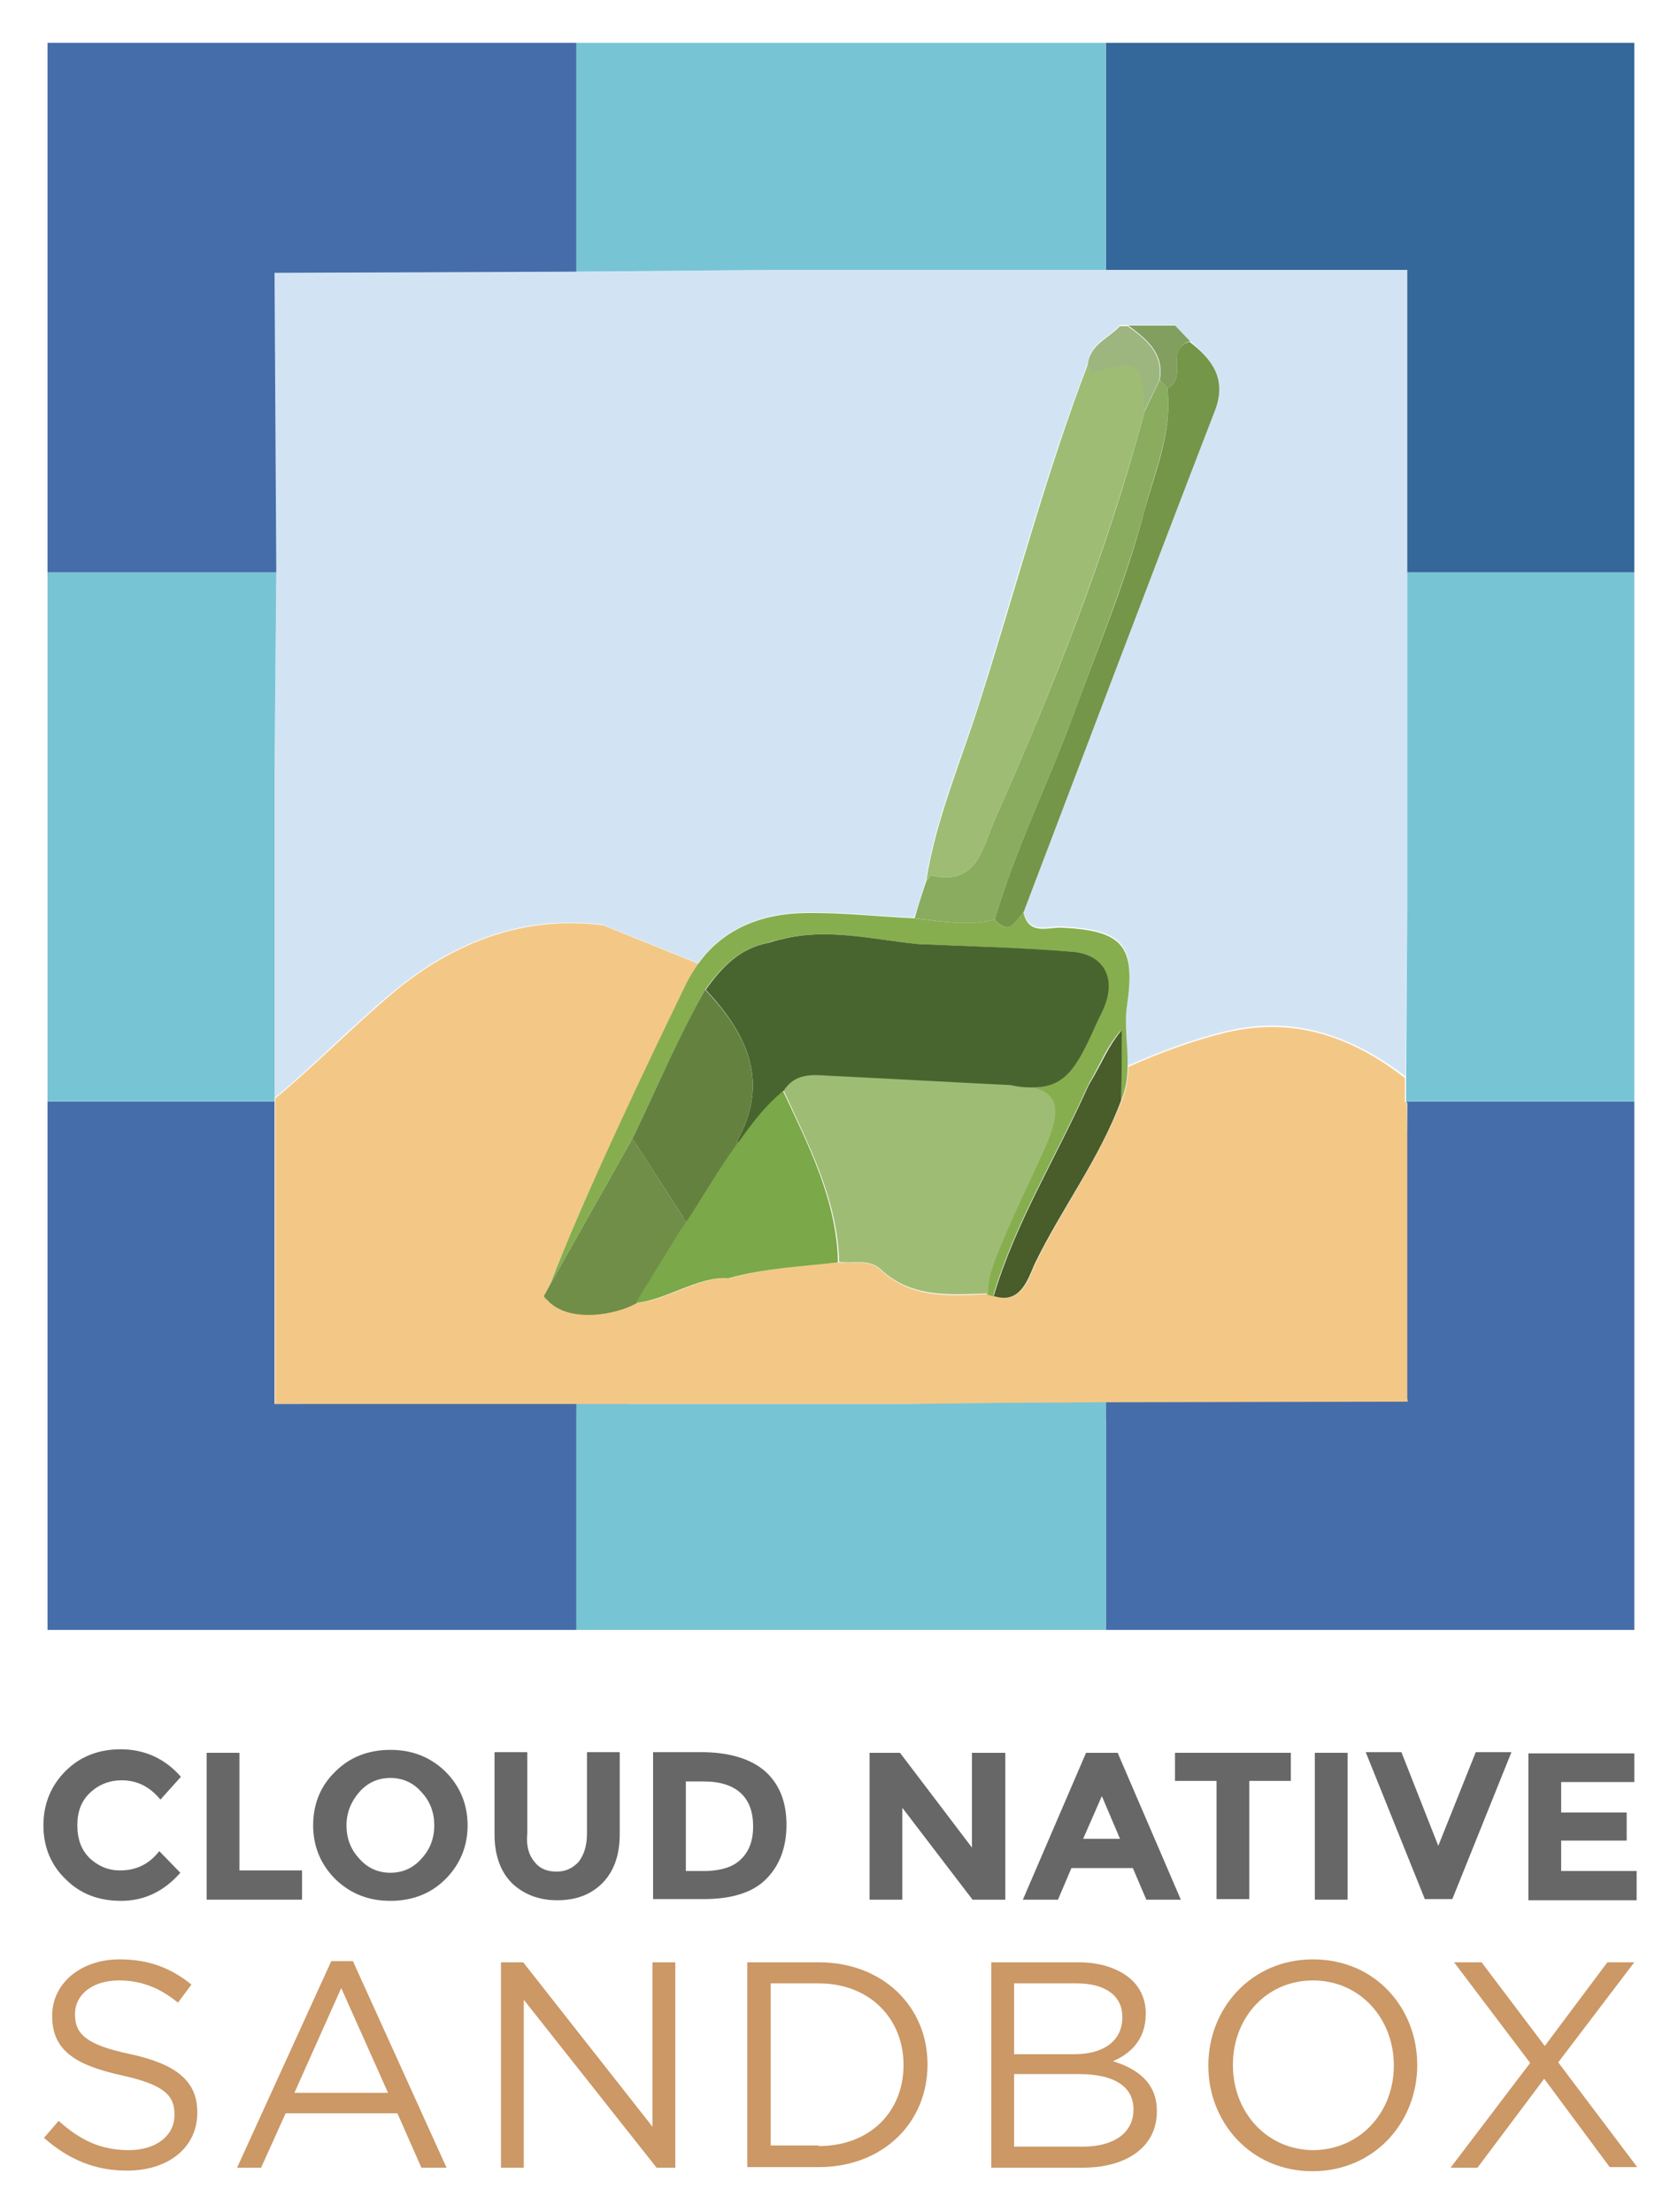 <svg xmlns="http://www.w3.org/2000/svg" role="img" viewBox="0.48 1.98 286.79 378.04"><style>svg {enable-background:new 0 0 288 387.2}</style><style>.st0{fill:#d2e4f4}.st1{fill:#f3c887}.st18{fill:#666766}.st21{fill:#9fbc75}</style><path id="XMLID_207_" d="M21 321.6c2.8 0 5-1.1 6.7-3.3l3.6 3.7c-2.8 3.2-6.2 4.8-10.1 4.8-3.9 0-7-1.2-9.5-3.7-2.5-2.4-3.8-5.5-3.8-9.2 0-3.7 1.3-6.8 3.8-9.3 2.5-2.5 5.7-3.7 9.4-3.7 4.1 0 7.6 1.6 10.3 4.7l-3.5 3.9c-1.8-2.2-4-3.3-6.6-3.3-2.1 0-3.9.7-5.4 2.1-1.5 1.4-2.2 3.2-2.2 5.6s.7 4.2 2.1 5.6c1.5 1.4 3.2 2.1 5.2 2.1z" class="st18"/><path id="XMLID_205_" d="M35.8 326.6v-25.1h5.6v20.1h10.7v5H35.8z" class="st18"/><path id="XMLID_157_" d="M76.6 323.1c-2.5 2.5-5.7 3.7-9.4 3.7s-6.8-1.2-9.4-3.7c-2.5-2.5-3.8-5.6-3.8-9.2 0-3.7 1.3-6.8 3.8-9.2 2.5-2.5 5.7-3.7 9.4-3.7s6.8 1.2 9.4 3.7c2.5 2.5 3.8 5.6 3.8 9.2 0 3.6-1.3 6.7-3.8 9.2zm-1.9-9.2c0-2.2-.7-4.1-2.2-5.7-1.4-1.6-3.2-2.4-5.3-2.4-2.1 0-3.9.8-5.3 2.4-1.4 1.6-2.2 3.5-2.2 5.7s.7 4.1 2.2 5.7c1.4 1.6 3.2 2.4 5.3 2.4 2.1 0 3.9-.8 5.3-2.4 1.5-1.6 2.2-3.5 2.2-5.7z" class="st18"/><path id="XMLID_155_" d="M91.8 320.1c.9 1.2 2.2 1.7 3.8 1.7 1.6 0 2.8-.6 3.8-1.7.9-1.2 1.4-2.7 1.4-4.8v-13.9h5.6v14c0 3.6-1 6.4-3 8.4s-4.6 2.9-7.7 2.9c-3.1 0-5.7-1-7.7-2.9-2-2-3-4.8-3-8.4v-14h5.6v13.9c-.2 2 .2 3.6 1.2 4.8z" class="st18"/><path id="XMLID_151_" d="M131.3 304.7c2.4 2.2 3.6 5.2 3.6 9.1s-1.2 7-3.5 9.3c-2.3 2.3-5.9 3.4-10.7 3.4h-8.6v-25.1h8.9c4.4.1 7.9 1.2 10.3 3.3zm-4.2 15c1.4-1.3 2.1-3.2 2.1-5.6 0-2.5-.7-4.4-2.1-5.7-1.4-1.3-3.5-2-6.3-2h-3.1v15.3h3.6c2.5-.1 4.5-.7 5.8-2z" class="st18"/><path id="XMLID_103_" d="M166.7 301.5h5.6v25.1h-5.6l-12-15.7v15.7h-5.6v-25.1h5.2l12.3 16.2v-16.2z" class="st18"/><path id="XMLID_100_" d="M196.4 326.6l-2.3-5.4h-10.5l-2.3 5.4h-6l10.8-25.1h5.4l10.8 25.1h-5.9zm-7.6-17.7l-3.2 7.3h6.3l-3.1-7.3z" class="st18"/><path id="XMLID_98_" d="M214 306.3v20.2h-5.6v-20.2h-7.1v-4.8h19.8v4.8H214z" class="st18"/><path id="XMLID_96_" d="M225.2 301.5h5.6v25.1h-5.6v-25.1z" class="st18"/><path id="XMLID_94_" d="M246.3 317.4l6.4-16h6.1l-10.1 25.1H244l-10.1-25.1h6.1l6.3 16z" class="st18"/><path id="XMLID_12_" d="M279.8 301.5v5h-12.5v5.2h11.2v4.8h-11.2v5.2h12.9v5h-18.5v-25.1h18.1z" class="st18"/><g><path fill="#cb9866" d="M8 367.3l2.5-2.9c3.7 3.3 7.2 5 12 5 4.7 0 7.8-2.5 7.8-6v-.1c0-3.3-1.8-5.1-9.1-6.7-8.1-1.8-11.8-4.4-11.8-10.1v-.1c0-5.5 4.9-9.6 11.5-9.6 5.1 0 8.8 1.5 12.3 4.3l-2.3 3.1c-3.3-2.7-6.5-3.8-10.1-3.8-4.6 0-7.5 2.5-7.5 5.7v.1c0 3.3 1.8 5.2 9.5 6.8 7.8 1.7 11.4 4.6 11.4 9.9v.1c0 6-5 9.9-12 9.9-5.5 0-10-1.9-14.2-5.6zm49.1-30.2h3.7l16 35.3h-4.3l-4.1-9.3H49.3l-4.2 9.3H41l16.1-35.3zm9.7 22.5l-8-17.9-8 17.9h16zm19.4-22.3h3.7l22.1 28.1v-28.1h3.9v35.1h-3.2L90 343.7v28.7h-3.9v-35.1zm42 0h12.2c11 0 18.6 7.6 18.6 17.4v.1c0 9.9-7.6 17.5-18.6 17.5h-12.2v-35zm12.2 31.4c8.9 0 14.5-6 14.5-13.8v-.1c0-7.8-5.7-13.9-14.5-13.9h-8.2v27.7h8.2zm29.5-31.4h14.9c4 0 7.2 1.2 9.2 3.1 1.5 1.5 2.3 3.4 2.3 5.6v.1c0 4.6-2.8 6.9-5.6 8.1 4.2 1.3 7.5 3.7 7.5 8.5v.1c0 6-5.1 9.6-12.7 9.6h-15.6v-35.1zm14.3 15.7c4.8 0 8.1-2.2 8.1-6.3v-.1c0-3.5-2.8-5.7-7.8-5.7h-10.7V353h10.4zm1.4 15.8c5.3 0 8.6-2.4 8.6-6.3v-.1c0-3.8-3.2-6-9.3-6h-11.1v12.4h11.8zM207 355v-.1c0-9.7 7.3-18.1 17.9-18.1 10.7 0 17.8 8.4 17.8 18v.1c0 9.7-7.3 18.1-17.9 18.1-10.6 0-17.8-8.4-17.8-18zm31.7 0v-.1c0-8-5.8-14.5-13.8-14.5s-13.7 6.4-13.7 14.4v.1c0 8 5.8 14.5 13.8 14.5 8-.1 13.7-6.5 13.7-14.4zm23.3-.5l-13-17.2h4.7l10.8 14.3 10.7-14.3h4.6l-13 17.1 13.5 17.9h-4.7l-11.2-15.1-11.4 15.2h-4.6l13.6-17.9z"/></g><g><path d="M53.1 241.1c-.3.3-.7.6-1.1.8h56.4c0-.3.1-.5.2-.8H53.1zm119.5 0c-.2.2-.3.5-.4.7l17.3-.1.3.3H241v-1c-.9.1-1.9.1-3 .1h-65.4zM99 48.4l-.3-.3H47.4v51.3l.3.4-.3 33.9v55.9c6.9-5.7 13.3-12.4 20.2-18.1 10.7-8.9 22.7-13.2 35.9-11.5l16.3 6.6c4.2-5.9 10.7-8.6 18.3-8.7 6.2-.1 12.4.6 18.6.9.7-2.1 1.4-4.3 2-6.4 1.7-10.8 6.1-20.8 9.3-31 6-19.2 11.2-38.6 18.4-57.4.4-3.4 3.7-4.3 5.5-6.5h9.3c.9.9 1.7 1.8 2.6 2.7 3.8 3.1 6.3 6.5 4.3 11.8-10.9 28.6-21.8 57.2-32.7 85.7.9 4 4.2 2.5 6.5 2.6 10.5.5 12.8 3.1 11.2 13.3-.5 3.5.1 7 .1 10.5 5.5-2.4 11-4.5 16.8-5.9 11.5-2.8 21.4.7 30.7 7.7l.3-29.9V48.1H132.8l-33.8.3z" class="st0"/><path d="M196 72.3c0-.1.1-.1.1-.2 0 0-.1-.1-.1-.2v.4z" class="st0"/><path d="M117.8 210.9s0-.1 0 0c-.1 0 0 0 0 0z" class="st1"/><path d="M210.1 178.4c-5.8 1.4-11.4 3.5-16.8 5.9 0 1.9-.3 3.8-1.1 5.7-3.8 10-10.2 18.5-14.8 28-1.2 2.8-2.5 6.8-6.8 5.5h-.1l-.1-.1c-.3-.1-.7-.2-1-.3-6.5.3-13.1.9-18.5-4.2-1.9-1.8-4.6-.9-7-1.2-6.3.6-12.6 1-18.7 2.7-5.1-.4-10.8 3.8-15.8 4.2v-.1c-3.3 2-11.8 3.7-15.5-.6h-.2v-.1l-.3-.3 1.1-2c5.6-14.9 17.1-38.5 23.5-51.7.6-1.1 1.2-2.2 1.9-3.1l-16.3-6.6c-13.2-1.7-25.2 2.6-35.9 11.5-6.9 5.8-13.3 12.4-20.2 18.1v52.2H52c.4-.2-1.6 1.9-1.3 1.6 18.5 0 35.4-.4 53.9-.4-.1.3 3.8-1.5 3.7-1.2h47l16.8-.1c.2-.2-1.3 2.6-1.2 2.4 21.8 0 45.6.8 67.4.8 1.1 0 3.1-1.2 4-1.3l-1.4-53.2-.3-.3v-4c-9.1-7.1-19-10.5-30.5-7.8z" class="st1"/><path fill="#9db57f" d="M196 72c0 .1.1.1.1.2.8-1.7 1.7-3.5 2.5-5.2.8-4.6-2.2-7-5.4-9.3h-1.3c-1.9 2.1-5.1 3.1-5.5 6.5.2.6.6 1.7.7 1.7 7.9-2.6 8.6-2.2 8.9 6.1z"/><path fill="#829f60" d="M198.7 66.9c.4.5.9.9 1.3 1.4 3.6-1.6-.5-6.8 3.9-8-.9-.9-1.7-1.8-2.6-2.7h-8c3.1 2.3 6.2 4.7 5.4 9.3z"/><path d="M159.7 151.6c7.7 1.7 8.6-4.4 10.7-9.3 10.1-22.8 19.2-45.9 25.7-70V72c-.3-8.3-1-8.7-8.9-6.3-.1 0-.5-1.1-.7-1.7-7.2 18.8-12.3 38.2-18.4 57.4-3.2 10.3-7.6 20.3-9.3 31 .3-.2.6-.8.9-.8z" class="st21"/><path fill="#86ae4f" d="M93.6 223.9h.2l-.2-.2v.2zm.9-2.4l14.2-25.2c4.1-8.5 7.8-17.2 12.3-25.2 2.7-3.8 5.9-7.1 10.7-8 .8-.3 1.5-.5 2.2-.6 7.8-2 15.6 0 23.3.8 8.8.4 17.6.7 26.3 1.3 5.4.4 7.6 4.3 5.7 9.2-.3.8-.7 1.6-1.1 2.4-3.5 7.7-5.3 11.8-11.6 11.6 4.9 1 5.3 4 2.5 10.4-2.8 6.2-5.9 12.4-8.4 18.7-.9 2.1-1.5 4.1-1.4 6.3.3.1.7.2 1 .3 3.7-12.5 10.4-23.1 16.2-36 2.8-4.9 3-6.3 5.7-9.5v12c.8-1.9 1.1-3.8 1.1-5.7.1-3.5-.6-7.1-.1-10.5 1.5-10.2-.7-12.8-11.2-13.3-2.3-.1-5.6 1.4-6.5-2.6-1.4 1.4-2.5 4.1-4.9 1.2-4.6 1.2-9.2.3-13.8-.2-6.2-.3-12.4-1-18.6-.9-7.6.1-14.1 2.8-18.3 8.7-.7 1-1.3 2-1.9 3.1-6.4 13.2-17.8 36.9-23.4 51.7zm75.9 2.1c0-.1.1-.1 0 0 0-.1 0-.1-.1-.1 0 0 .1 0 .1.1z"/><path fill="#89ac5f" d="M170.5 159.1c3.5-12 9.1-23.2 13.4-34.9 4.2-11.5 8.9-22.8 12.1-34.7 1.8-7 4.9-13.7 4-21.2-.4-.5-.9-.9-1.3-1.4-.8 1.7-1.7 3.5-2.5 5.2 0 .1-.1.1-.1.2-6.4 24.1-15.6 47.2-25.7 70-2.1 4.9-3 11-10.7 9.3-.2-.1-.6.6-.9.9-.7 2.1-1.4 4.3-2 6.4 4.5.5 9.1 1.4 13.7.2z"/><path fill="#708e48" d="M117.8 210.9s-.1 0 0 0c-.2-.4-.4-.7-.6-1l-8.6-13.3c.1-.1.1-.2.1-.3l-14.2 25.2-1.1 2 .3.3c0 .1.1.1.2.2 3.7 4.3 12.2 2.6 15.5.6l7.5-12.2c.2-.5.5-1 .9-1.5z"/><path fill="#739648" d="M200 68.3c.9 7.5-2.1 14.2-4 21.2-3.1 11.9-7.9 23.2-12.1 34.7-4.3 11.7-9.9 22.9-13.4 34.9 2.5 2.9 3.5.2 4.9-1.2 10.9-28.6 21.7-57.2 32.7-85.7 2.1-5.4-.4-8.8-4.3-11.8-4.3 1.1-.2 6.3-3.8 7.9z"/><path fill="#485d2a" d="M192.2 178c-2.6 3.2-2.8 4.6-5.7 9.5-5.8 12.9-12.5 23.5-16.2 36h.2c4.3 1.3 5.6-2.7 6.8-5.5 4.6-9.5 11.1-18 14.8-28 .1-4 .1-8 .1-12z"/><path d="M179.1 198.1c2.8-6.3 2.4-9.4-2.5-10.4-1 0-2.1-.1-3.4-.4-10.4-.5-20.7-1.1-31.1-1.6-2.9-.1-5.9-.3-7.7 2.6 4.3 9.4 9.2 18.6 9.5 29.3 2.3.4 5-.6 7 1.2 5.4 5.1 12 4.4 18.5 4.2-.1-2.2.6-4.2 1.4-6.3 2.4-6.2 5.5-12.3 8.3-18.6z" class="st21"/><path fill="#49652f" d="M126.5 196.9v.6c.1-.2.2-.3.4-.5 2.9-3.9 4.5-6 7.5-8.6 1.9-3 4.8-2.8 7.7-2.6 10.4.5 20.7 1.1 31.1 1.6 1.3.3 2.4.4 3.4.4 6.3.2 8.1-3.9 11.6-11.6.4-.8.8-1.6 1.1-2.4 1.9-4.9-.3-8.8-5.7-9.2-8.8-.7-17.6-.9-26.3-1.3-7.8-.8-15.5-2.8-23.3-.8-.6.1-1.3.3-2.2.6-4.9.9-8 4.2-10.7 8 7 7.5 11 15.6 5.4 25.8z"/><path fill="#648140" d="M117.2 209.9c.2.4.4.7.6.9v.1c3.2-4.8 5.4-8.8 8.7-13.4v-.6c5.6-10.2 1.6-18.3-5.5-25.8-4.6 8.1-8.2 16.7-12.3 25.2-.1.1-.1.2-.1.3l8.6 13.3z"/><path fill="#7ba848" d="M134.3 188.4c-3 2.6-4.6 4.6-7.5 8.6-.1.2-.2.3-.4.5-3.3 4.6-5.5 8.5-8.7 13.4-.3.5-.6.9-1 1.4l-7.5 12.2v.1c5-.4 10.7-4.6 15.8-4.2 6.1-1.7 12.5-2 18.7-2.7-.2-10.6-5-19.9-9.4-29.3z"/><path fill="#456daa" d="M99 241.9H47.4v-51.7H8.6v90.3H99zm141.8-51.7l.2.3v50.4l.1.6-51.6.1v38.9h90.3v-90.3zM47.7 99.8l-.3-51.2 51.6-.2V9.3H8.6v90.5z"/><path fill="#34679a" d="M189.5 9.3v38.8H241v51.7h38.8V9.3z"/><path fill="#77c4d5" d="M99 48.4l33.9-.3h56.6V9.3H99zm90.5 193.2l-17.3.1-16.8.2H99v38.6h90.5zM241 99.8v56.4l-.2 29.9v4.1h39V99.8zM47.4 190.2v-56.4l.3-34H8.6v90.4z"/></g></svg>